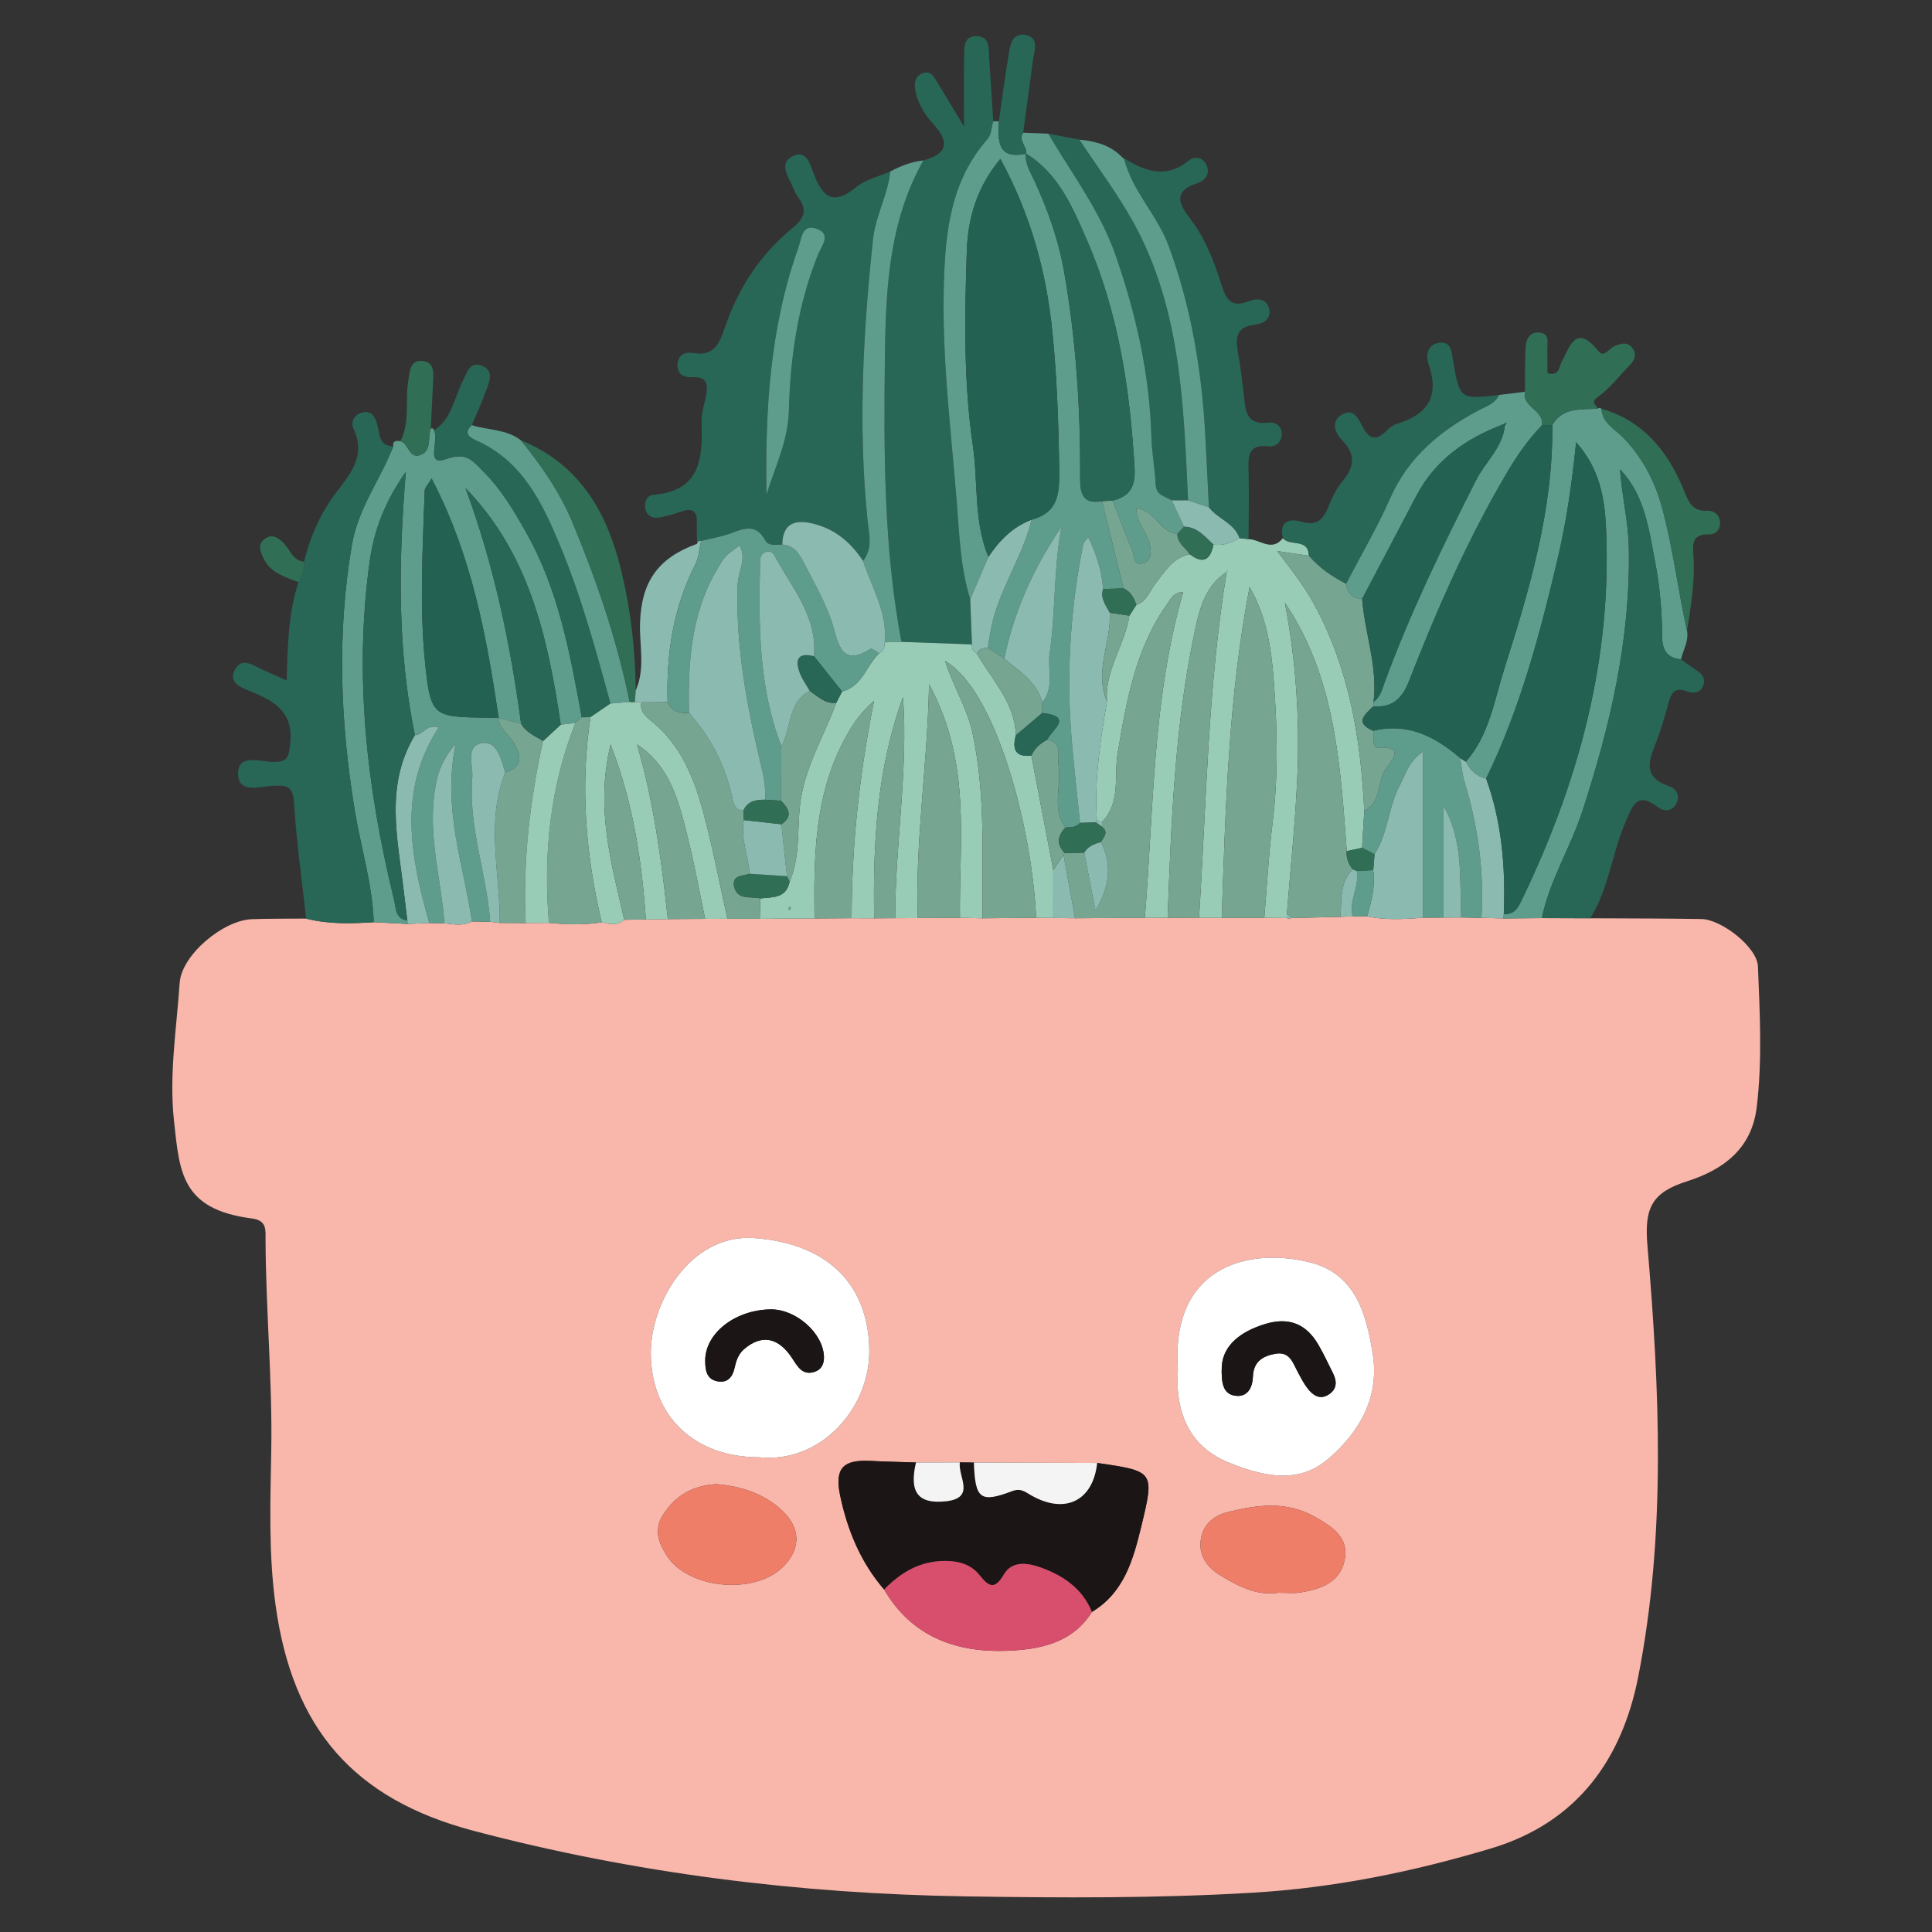<?xml version="1.0" encoding="utf-8"?>
<!-- Generator: Adobe Illustrator 16.0.0, SVG Export Plug-In . SVG Version: 6.00 Build 0)  -->
<!DOCTYPE svg PUBLIC "-//W3C//DTD SVG 1.1//EN" "http://www.w3.org/Graphics/SVG/1.1/DTD/svg11.dtd">
<svg version="1.1" id="Layer_1" xmlns="http://www.w3.org/2000/svg" xmlns:xlink="http://www.w3.org/1999/xlink" x="0px" y="0px"
	 width="928px" height="928px" viewBox="0 0 928 928" enable-background="new 0 0 928 928" xml:space="preserve">
<rect x="0" y="0" width="928" height="928" fill="#333333" stroke="none"/>
<path fill-rule="evenodd" clip-rule="evenodd" fill="#F9B6AA" d="M763.862,441.075c17.813,0.102,35.628,0.063,53.437,0.364
	c9.517,0.159,26.732,13.477,27.096,22.76c0.896,22.523,2.133,45.174-0.588,67.645c-2.387,19.729-15.688,29.907-33.532,35.592
	c-16.925,5.39-20.484,12.814-18.96,30.79c5.867,69.226,9.03,138.79-4.43,207.243c-7.633,38.812-28.686,69.831-70.722,82.396
	c-37.54,11.221-75.122,18.915-114.437,21.256c-46.044,2.742-92.019,2.485-137.977,1.766
	c-79.875-1.242-158.822-11.045-236.212-31.469c-57.927-15.29-86.984-49.415-95.149-108.266c-3.428-24.738-2.538-49.411-2.096-74.06
	c0.609-33.888-2.607-67.604-2.738-101.43c-0.016-4.69,0.776-9.451-6.473-10.379c-34.108-4.372-34.819-22.303-37.508-46.936
	c-2.407-22.065,1.23-44.173,2.729-66.206c0.911-13.449,20.865-30.117,34.676-30.624c8.679-0.319,17.375-0.204,26.058-0.284
	c10.71,2.763,21.583,2.405,32.478,1.735c5.447,0.276,10.894,0.547,16.345,0.823c3.437-0.147,6.873-0.296,10.31-0.441
	c2.432,0.039,4.863,0.08,7.298,0.121c4.45,0.519,8.924,1.432,13.199-0.852c2.934,0.053,5.864,0.102,8.785,0.141
	c1.524,0.176,3.057,0.364,4.593,0.556c4.152,0.015,8.299,0.033,12.447,0.051c3.727-0.029,7.449-0.06,11.172-0.088
	c8.458,0.848,16.917,1.081,25.355-0.26c3.739,0.769,7.522,1.9,10.824-1.22c3.474-0.045,6.943-0.092,10.416-0.137
	c3.506-0.061,7.012-0.123,10.519-0.184c5.974-0.041,11.948-0.08,17.922-0.12c3.572-0.011,7.143-0.017,10.714-0.027
	c5.186,0,10.367,0,15.548,0c8.757-0.065,17.51-0.128,26.267-0.192c5.945-0.035,11.891-0.072,17.837-0.106
	c3.608,0.015,7.22,0.033,10.828,0.049c3.367-0.02,6.734-0.039,10.102-0.059c3.621-0.018,7.245-0.033,10.865-0.051
	c6.747-0.051,13.493-0.102,20.235-0.153c3.612,0.088,7.221,0.173,10.833,0.259c8.581-0.086,17.166-0.171,25.752-0.259
	c2.741,0.035,5.483,0.069,8.226,0.108c3.485,0.047,6.975,0.088,10.465,0.129c11.18-0.073,22.359-0.147,33.544-0.223
	c3.641,0.004,7.286,0.006,10.931,0.008c5.026-0.017,10.057-0.035,15.087-0.053c3.633,0.033,7.27,0.069,10.902,0.104
	c6.819-0.025,13.644-0.053,20.464-0.078c3.559,0.053,7.122,0.106,10.686,0.162c0,0.006,1.234,0.241,1.234,0.241l1.238-0.255
	c7.796-0.196,15.593-0.391,23.394-0.581c1.978-0.071,3.947-0.151,5.921-0.233c2.313,0.01,4.626,0.019,6.942,0.029
	c8.896,1.87,17.845,1.363,26.802,0.609c3.245-0.021,6.481-0.039,9.726-0.06c2.877-0.014,5.749-0.028,8.626-0.042
	c3.236,0.053,6.477,0.11,9.718,0.166c3.506,0.102,7.012,0.206,10.522,0.311c6.166-0.056,12.34-0.11,18.506-0.166
	C748.367,441.024,756.115,441.049,763.862,441.075z M424.673,763.495c13.296,22.834,34.938,30.422,59.32,29.417
	c15.156-0.621,31.117-3.551,40.487-18.65c15.475-9.304,19.834-25.118,23.7-41.046c6.432-26.504,6.301-26.536-21.18-30.513
	c-19.732-0.062-39.469-0.123-59.202-0.188c-2.247-0.029-4.495-0.054-6.742-0.086c-7.024,0.016-14.048,0.032-21.073,0.049
	c-7.302-0.245-14.613-0.38-21.915-0.76c-13.162-0.679-17.273,3.588-14.511,16.696C407.053,735.01,413.403,750.451,424.673,763.495z
	 M364.625,699.974c29.871,3.093,53.841-24.109,52.917-52.66c-1.038-31.897-21.453-50.11-55.206-52.623
	c-30.484-2.268-50.265,30.934-49.726,56.317C313.231,680.352,333.43,699.916,364.625,699.974z M565.771,657.619
	c0,2.289-0.339,6.652,0.062,10.947c1.487,15.99,9.239,27.856,24.33,33.933c16.112,6.489,33.241,10.788,47.846-1.761
	c14.878-12.791,24.669-29.353,21.38-50.282c-3.045-19.356-8.401-38.774-30.3-44.128C598.25,598.785,562.335,609.336,565.771,657.619
	z M344.021,712.891c-11.359,0.642-19.92,5.573-25.796,15.16c-4.332,7.061-1.623,13.574,2.17,19.36
	c10.408,15.88,41.905,18.72,55.561,5.353c9.088-8.896,8.806-19.315-1.242-28.104C365.953,716.993,355.288,713.781,344.021,712.891z
	 M614.031,765.048c4.049,0,7.143,0.38,10.113-0.073c9.832-1.488,19.405-4.598,21.706-15.528
	c2.269-10.804-5.639-15.948-14.073-20.759c-13.652-7.792-27.484-5.925-41.59-2.509c-6.873,1.659-11.977,5.599-13.293,12.717
	c-1.434,7.747,2.6,13.615,8.807,17.489C594.588,761.926,603.938,766.674,614.031,765.048z"/>
<path fill-rule="evenodd" clip-rule="evenodd" fill="#286656" d="M334.86,261.181c-0.065-3.473-0.257-6.953-0.159-10.424
	c0.159-5.606-2.501-6.7-7.343-5.071c-3.286,1.105-6.632,2.104-10.028,2.799c-3.249,0.666-6.346-0.115-7.257-3.719
	c-0.822-3.269,0.437-6.832,3.906-7.123c22.854-1.914,23.529-17.894,23.001-35.066c-0.114-3.822,1.128-7.715,1.937-11.533
	c1.226-5.774,1.377-10.412-6.832-9.875c-3.837,0.249-6.881-1.702-6.665-6.162c0.221-4.538,3.784-6.124,7.323-5.474
	c10.718,1.961,12.999-5.181,15.679-12.933c6.375-18.429,16.807-34.38,31.905-46.759c5.786-4.74,7.801-8.757,3.057-15.05
	c-1.287-1.702-2.027-3.833-2.93-5.805c-2.133-4.656-6.146-10.483-0.033-13.781c6.926-3.739,8.753,3.764,10.399,8.148
	c4.18,11.111,9.272,15.689,20.292,6.604c4.507-3.718,10.931-5.12,16.48-7.572c-1.079,11.258-7.053,21.143-8.271,32.562
	c-4.773,44.798-7.18,89.551-2.668,134.537c0.65,6.491,2.812,13.767-2.117,19.933c-5.855-8.93-13.57-15.405-24.142-17.941
	c-8.536-2.051-14.498-0.135-14.621,10.102c-2.922-0.037-6.632,0.921-8.209-2.027c-4.192-7.833-9.762-5.986-16.149-3.535
	c-4.691,1.804-9.783,2.577-14.694,3.809C335.686,259.702,335.061,260.155,334.86,261.181z M368.18,237.562
	c4.127-13.423,10.363-25.558,10.755-40.44c0.658-25.296,4.287-50.741,13.951-74.718c1.765-4.382,6.95-10.242-1.214-12.72
	c-6.542-1.984-6.783,5.298-8.173,9.204C369.798,157.328,367.465,197.302,368.18,237.562z"/>
<path fill-rule="evenodd" clip-rule="evenodd" fill="#5E9C8C" d="M213.469,443.472c-2.436-0.041-4.867-0.082-7.298-0.116
	c-8.916-31.769-15.287-63.45,4.54-93.942c-5.778-1.894-7.498,3.719-11.434,3.705c-8.348-40.755-8.009-81.908-4.344-126.46
	c-10.604,15.066-15.405,28.896-17.395,43.354c-7.56,54.813-1.328,108.752,11.736,162.131c0.973,3.98,0.466,9.104,6.375,10.036
	c0.074,0.539,0.143,1.076,0.212,1.614c-5.451-0.276-10.898-0.547-16.349-0.823c-0.597-18.241-6.15-35.661-9.08-53.52
	c-6.983-42.544-8.675-84.938-1.426-127.674c2.983-17.598,13.681-31.44,19.888-47.399c-0.348-2.887,1.557-2.676,3.437-2.5
	c4.07,1.097,4.119,8.933,9.791,6.591c5.435-2.247,3.171-8.414,4.801-12.667c0.838-0.247,1.345,0.057,1.521,0.909
	c2.746,4.642-4.45,17.451,5.749,13.804c10.191-3.643,13.064,1.125,17.886,5.888c8.684,8.569,14.801,19.005,20.746,29.54
	c15.548,27.542,21.032,58.103,26.61,88.638c-1.034,0.895-2.06,1.79-3.093,2.687c-2.333,0.275-4.667,0.547-7,0.819
	c-6.154-41.606-15.083-82.075-45.766-113.668c13.615,36.724,21.563,74.634,26.728,113.227c-3.592-0.946-7.18-1.894-10.771-2.836
	c-5.823-39.126-12.863-77.907-32.236-114.998c-1.806,3.14-3.269,4.521-3.314,5.945c-0.903,27.697-2.603,55.522,0.245,83.062
	c2.656,25.69,3.947,25.558,30.128,25.928c1.733,0.024,3.465,0.026,5.198,0.041c0.033,5.255,4.63,7.743,6.979,11.597
	c3.735,6.117,5.173,11.795-3.849,14.633c-1.961-6.183-3.882-15.117-10.882-14.124c-8.532,1.209-4.45,10.68-4.944,16.601
	c-1.982,23.653,6.922,46.03,8.61,69.283c-2.934-0.051-5.864-0.1-8.798-0.159c-3.939-27.38-14.327-54.043-7.784-85.375
	c-8.254,9.549-9.689,18.01-10.58,27.135C206.343,404.462,212.035,423.757,213.469,443.472z"/>
<path fill-rule="evenodd" clip-rule="evenodd" fill="#99CCB7" d="M586.837,440.894c-3.633-0.035-7.27-0.072-10.902-0.103
	c3.571-55.467,4.249-111.175,13.309-166.211c0.213-0.327,0.425-0.652,0.634-0.977c-0.18,0.355-0.363,0.709-0.548,1.063
	c-10.547,6.695-13.207,17.933-15.503,28.804c-9.566,45.268-11.241,91.334-12.979,137.373c-3.645-0.002-7.29-0.004-10.931-0.002
	c4.282-52.3,3.601-105.159,18.429-156.48c-4.67,0.12-5.847,3.148-7.551,5.531c-15.381,21.52-19.667,46.565-23.954,71.898
	c-1.863,10.984,1.672,23.492-7.421,32.905c-0.842-0.067-1.684-0.169-2.521-0.304c-1.353-19.418,1.594-38.473,4.821-57.504
	c-1.197-14.974,8.635-27.065,10.76-41.171c1.115-1.718,2.23-3.433,3.351-5.148c4.915-1.612,6.276-6.508,9.026-10.04
	c4.617-5.929,8.389-12.678,16.647-14.302c6.428,4.949,9.901,2.64,11.355-4.624c4.573,0.603,8.626-0.856,12.464-3.157
	c1.467,0.174,2.93,0.347,4.396,0.519c5.513,0.108,11.217,6.323,16.509-0.521c3.228,4.178,12.304-0.214,12.446,8.493
	c-4.564-0.676-9.129-1.348-15.196-2.245c6.975,9.169,13.256,17.16,18.122,26.215c16.591,30.859,22.037,64.271,23.709,98.647
	c-0.359,5.895-0.719,11.789-1.074,17.686c-2.452,0.527-4.9,1.052-7.348,1.577c-3.073-41.508-5.39-83.209-29.752-119.409
	c5.442,28.15,7.27,56.456,5.957,84.882c-0.992,21.549-3.256,43.039-4.952,64.551c-0.094,0.711-0.147,1.422-0.155,2.137
	c-3.563-0.053-7.127-0.106-10.686-0.157c1.267-15.052,2.047-30.165,3.914-45.147c2.857-22.934,2.346-45.952,0.621-68.77
	c-1.152-15.168-3.371-30.747-11.608-44.945C590.081,334.493,588.663,387.712,586.837,440.894z"/>
<path fill-rule="evenodd" clip-rule="evenodd" fill="#286656" d="M443.522,77.059c11.466-3.148,12.852-8.612,4.752-17.489
	c-4.008-4.397-7.359-9.705-8.569-15.833c-0.707-3.587-0.396-7.224,3.657-8.628c3.776-1.306,5.324,1.9,6.894,4.468
	c3.784,6.183,7.494,12.41,12.794,21.212c0-13.006-0.131-22.885,0.062-32.757c0.09-4.575-0.728-10.917,6.13-10.674
	c6.55,0.233,5.618,6.455,5.925,11.092c0.657,9.932,1.287,19.864,1.929,29.795c-0.85,2.854-0.887,6.426-2.677,8.452
	c-17.902,20.297-20.374,44.82-21.077,70.403c-0.956,34.748,3.429,69.119,6.175,103.569c1.25,15.705,1.729,31.812,6.505,47.157
	c0.286,7.237,0.564,14.476,0.851,21.711c-11.295-0.411-22.585-0.824-33.876-1.236c-8.523-45.337-8.507-91.157-7.943-137.027
	C425.457,138.703,427.002,106.431,443.522,77.059z"/>
<path fill-rule="evenodd" clip-rule="evenodd" fill="#286656" d="M188.895,214.376c-6.207,15.959-16.905,29.801-19.888,47.399
	c-7.249,42.736-5.557,85.129,1.426,127.674c2.93,17.859,8.483,35.279,9.08,53.52c-10.89,0.67-21.764,1.028-32.474-1.735
	c-2.031-18.515-4.642-36.993-5.811-55.561c-0.495-7.803-3.02-8.532-9.86-8.25c-6.072,0.25-16.893,4.081-17.007-5.614
	c-0.122-10.148,10.78-5.807,16.823-5.839c7.017-0.037,7.495-2.06,8.214-8.708c1.622-15.042-7.188-20.309-18.523-24.979
	c-4.454-1.835-11.613-3.972-7.977-10.698c3.457-6.399,9.072-1.639,13.636,0.301c3.461,1.469,6.869,3.064,11.151,4.987
	c0.527-16.728,0.715-32.298,5.692-47.221c1.724-3.036,2.962-6.205,2.652-9.793c2.819-11.491,7.445-22.35,14.355-31.803
	c7.159-9.799,15.847-18.38,9.398-32.178c-1.5-3.202,0.4-7.112,4.708-7.835c4.564-0.764,5.835,2.756,6.804,6.24
	C182.507,208.651,182.033,214.264,188.895,214.376z"/>
<path fill-rule="evenodd" clip-rule="evenodd" fill="#5E9C8C" d="M466.021,287.827c-4.776-15.346-5.255-31.452-6.505-47.157
	c-2.746-34.45-7.131-68.821-6.175-103.569c0.703-25.583,3.175-50.106,21.077-70.403c1.79-2.026,1.827-5.598,2.677-8.452
	c0.898,0,1.794,0.002,2.688,0.002c-0.404,9.186-0.936,18.476,13.063,15.595l-0.122-0.125c-0.404,5.061,2.325,9.114,4.295,13.419
	c6.309,13.798,11.404,28.051,14.036,42.992c5.782,32.807,7.96,65.948,7.776,99.227c-0.041,7.719,1.173,12.943,10.51,11.372
	c3.444,13.967,6.89,27.936,10.334,41.905c-3.265,0.1-6.53,0.204-9.795,0.307c-0.633-8.673-3.212-16.762-7.188-24.931
	c-1.021,1.467-2.178,2.421-2.407,3.559c-5.676,28.469-7.861,57.232-6.063,86.192c0.984,15.869,3.003,31.673,4.56,47.503
	c-1.851,2.292-4.515,2.039-7.036,2.227c-6.701-9.304-1.818-19.896-3.302-29.781c-0.694-4.636,2.346-10.922-5.483-12.402
	c2.395-4.858,12.876-11.176-2.325-12.847c-0.004-1.691-0.013-3.383-0.017-5.071c5.975-7.089,2.436-15.813,3.567-23.655
	c2.894-20.015,1.843-40.468,5.676-60.673c-13.325,19.534-22.731,40.415-27.48,63.296c-2.635-1.747-5.275-3.498-7.915-5.247
	c0.409-2.519,0.797-5.041,1.23-7.555c3.298-19.188,15.233-35.201,19.814-53.917c12.381-3.304,13.423-11.962,13.272-23.335
	c-0.307-22.564-1.071-45.1-3.359-67.491c-2.905-28.449-10.388-55.747-24.918-82.506c-11.377,13.732-15.581,28.543-16.112,44.238
	c-1.063,31.213-1.602,62.555,2.901,93.508c2.586,17.798,0.367,36.3,7.457,53.448C471.841,274.277,468.932,281.052,466.021,287.827z"
	/>
<path fill-rule="evenodd" clip-rule="evenodd" fill="#5E9C8C" d="M740.615,440.996c-6.166,0.055-12.34,0.11-18.506,0.167
	c0.004-0.719,0.073-1.438,0.208-2.149c5.606,0.431,7.253-3.868,9.124-7.76c26.986-56.192,42.895-114.978,39.977-177.784
	c-0.654-14.036-2.995-28.422-14.367-41.03c-2.031,20.164-4.662,38.076-8.811,55.737c-8.508,36.227-17.996,72.137-34.402,105.798
	c-4.715-0.94-7.621-4.058-9.758-8.102c11.319-12.841,13.681-29.542,18.58-44.94c12.075-37.97,23.386-76.22,22.957-116.704
	c5.021-8.841,13.824-7.325,21.837-7.973c0.609-0.462,1.201-0.433,1.77,0.082c0.425,7.034,6.656,9.801,10.673,14.05
	c9.129,9.652,14.984,20.625,18.491,33.606c5.251,19.44,7.584,39.379,11.944,58.942c0.898,4.987-1.814,9.212-2.91,13.781
	c-10.306-0.944-8.944-9.558-9.112-15.711c-0.282-10.424-1.3-20.726-3.257-30.868c-3.061-15.822-4.944-32.269-16.904-44.702
	c0.857,12.664,3.951,24.781,4.225,37.34c0.948,43.805-8.867,85.689-22.319,126.928C754.383,407.096,744.322,422.844,740.615,440.996
	z"/>
<path fill-rule="evenodd" clip-rule="evenodd" fill="#286656" d="M740.615,440.996c3.707-18.151,13.768-33.9,19.438-51.291
	c13.452-41.239,23.268-83.123,22.319-126.928c-0.273-12.559-3.367-24.677-4.225-37.34c11.96,12.433,13.844,28.88,16.904,44.702
	c1.957,10.143,2.975,20.444,3.257,30.868c0.168,6.154-1.193,14.768,9.112,15.711c2.093,1.479,4.132,3.038,6.285,4.421
	c3.048,1.953,5.953,4.123,4.404,8.238c-1.336,3.539-4.846,3.867-7.67,2.782c-6.901-2.654-7.972,1.798-9.324,6.659
	c-1.614,5.807-3.236,11.652-5.443,17.25c-3.477,8.814-7.085,17.146,5.95,21.51c3.362,1.127,5.631,4.47,3.571,8.401
	c-2.076,3.956-5.949,3.927-8.888,1.704c-10.081-7.625-12.03-0.827-15.491,7.133c-6.579,15.121-8.025,32.067-16.958,46.261
	C756.115,441.049,748.367,441.024,740.615,440.996z"/>
<path fill-rule="evenodd" clip-rule="evenodd" fill="#286656" d="M599.721,258.962c-1.467-0.172-2.93-0.345-4.4-0.515
	c-2.489-7.288-10.445-9.149-14.638-14.746c-0.58-11.57-1.124-23.139-1.753-34.705c-1.684-31.05-6.714-61.346-17.526-90.752
	c-5.549-15.081-17.656-26.514-21.538-42.246c10.179,6.297,20.247,10.058,31.202,1.084c2.669-2.184,6.976-1.704,8.614,2.568
	c1.553,4.054-0.817,7.069-4.303,8.217c-12.247,4.031-9.231,9.967-3.326,17.71c6.869,9.008,11,19.667,14.408,30.41
	c2.211,6.963,4.282,12.294,13.288,8.712c3.694-1.467,8.386-1.532,9.787,3.339c1.405,4.887-2.57,7.468-6.542,7.891
	c-10.429,1.105-9.411,7.615-8.1,14.911c1.152,6.381,1.859,12.847,2.583,19.295c0.801,7.061,1.07,14.122,11.515,12.88
	c3.519-0.419,7.008,1.416,6.62,6.089c-0.311,3.682-3.195,5.663-6.28,5.3c-10.135-1.195-9.791,5.014-9.604,12.03
	C600.02,237.27,599.749,248.117,599.721,258.962z"/>
<path fill-rule="evenodd" clip-rule="evenodd" fill="#286656" d="M628.676,266.934c-0.143-8.708-9.219-4.315-12.446-8.493
	c-2.129-8.31,3.559-9.468,8.839-7.864c8.09,2.452,10.742-1.645,13.26-7.793c1.622-3.974,3.551-8.044,6.264-11.305
	c5.647-6.783,7.103-12.71,0.205-19.834c-3.073-3.175-6.053-8.906-0.445-12.375c5.925-3.667,8.201,2.027,10.424,6.19
	c2.995,5.606,6.473,6.183,11,1.594c1.483-1.506,3.404-2.921,5.386-3.534c14.604-4.499,20.419-13.193,15.046-28.483
	c-1.349-3.835-0.993-9.409,4.797-10.333c6.326-1.007,6.183,4.373,6.935,8.596c3.313,18.58,3.335,18.576,22.091,16.404
	c-1.994,4.37-6.403,5.562-10.135,7.558c-18.257,9.772-33.396,22.323-42.104,41.98c-6.248,14.1-14.098,27.49-21.232,41.191
	C639.823,276.952,633.629,272.771,628.676,266.934z"/>
<path fill-rule="evenodd" clip-rule="evenodd" fill="#5E9C8C" d="M646.558,280.438c7.135-13.706,14.984-27.096,21.232-41.196
	c8.708-19.657,23.848-32.208,42.104-41.98c3.731-1.996,8.141-3.188,10.135-7.558c4.147-0.509,8.291-1.016,12.438-1.524
	c-1.401,7.476,9.271,8.759,8.229,16.051c-6.976,7.188-12.524,15.391-17.571,24.015c-18.457,31.53-33.065,64.886-46.302,98.833
	c-3.338,8.567-8.082,12.906-17.215,12.212c0-0.723,0.049-1.442,0.146-2.158c3.069-2.115,3.932-5.522,5.104-8.743
	c12.312-33.693,27.966-65.853,44.164-97.803c4.434-8.751,12.631-15.503,13.763-25.964c0.311-0.564,0.625-1.128,0.944-1.688
	c-0.576,0.3-1.157,0.599-1.737,0.899c-17.901,6.806-32.788,17.203-41.876,34.694c-8.532,16.421-17.224,32.76-25.842,49.136
	C649.667,287.427,647.138,284.975,646.558,280.438z"/>
<path fill-rule="evenodd" clip-rule="evenodd" fill="#286656" d="M503.518,64.202c4.977,0.952,9.954,1.906,14.931,2.86
	c8.749,13.295,18.426,26.081,26.063,39.986c22.81,41.525,23.991,87.553,26.161,133.272c-2.628,0.006-5.256,0.014-7.879,0.021
	c-3.04-2.019-7.445-2.272-7.69-7.588c-0.355-7.717-1.851-15.391-2.067-23.106c-0.826-29.993-7.355-58.74-17.175-87.003
	C528.407,101.197,514.787,83.403,503.518,64.202z"/>
<path fill-rule="evenodd" clip-rule="evenodd" fill="#286656" d="M279.438,344.571c-5.582-30.528-11.065-61.09-26.614-88.631
	c-5.945-10.534-12.063-20.971-20.746-29.54c-4.822-4.763-7.694-9.531-17.886-5.888c-10.199,3.647-3.003-9.162-5.749-13.804
	c8.704-5.598,9.713-15.711,13.938-23.921c1.965-3.817,3.171-9.135,8.753-7.223c6.473,2.219,3.906,7.695,2.378,12.008
	c-2.002,5.653-4.561,11.104-6.882,16.645c-4.393,4.103-0.613,6.091,2.362,7.438c21.906,9.919,31.358,29.562,39.915,50.12
	c10.285,24.712,17.326,50.425,24.313,76.166c-3.196,2.174-6.391,4.352-9.583,6.528C282.237,344.504,280.84,344.539,279.438,344.571z
	"/>
<path fill-rule="evenodd" clip-rule="evenodd" fill="#5E9C8C" d="M503.518,64.202c11.27,19.202,24.89,36.995,32.343,58.442
	c9.819,28.263,16.349,57.01,17.175,87.003c0.217,7.715,1.712,15.389,2.067,23.106c0.245,5.316,4.65,5.57,7.69,7.592
	c1.978,4.226,3.951,8.451,5.925,12.676c-1.058,1.146-2.112,2.29-3.171,3.437c-8.463-0.519-10.387-11.311-19.671-12.367
	c-0.065,6.779,4.769,11.251,6.235,16.807c1.051,3.968,1.197,8.551-3.457,9.756c-4.196,1.085-3.751-3.852-4.785-6.295
	c-3.334-7.891-6.297-15.937-9.402-23.923c8.324-1.99,11-6.832,10.494-15.648c-2.154-37.8-7.776-74.916-23.011-109.755
	c-6.763-15.468-13.578-31.742-29.225-41.312c0,0,0.122,0.125,0.122,0.123c0.683-3.521-4.09-6.303-1.368-10.102
	C495.492,63.895,499.505,64.048,503.518,64.202z"/>
<path fill-rule="evenodd" clip-rule="evenodd" fill="#5E9C8C" d="M443.522,77.059c-16.521,29.372-18.065,61.644-18.47,94.215
	c-0.564,45.871-0.58,91.69,7.939,137.029c-2.672,0.078-5.345,0.159-8.021,0.239c1.418-14.347-6.239-26.277-10.432-39.126
	c4.928-6.166,2.767-13.442,2.117-19.933c-4.511-44.986-2.104-89.739,2.668-134.537c1.218-11.419,7.192-21.304,8.271-32.562
	C432.608,79.713,437.822,77.654,443.522,77.059z"/>
<path fill-rule="evenodd" clip-rule="evenodd" fill="#5E9C8C" d="M570.672,240.32c-2.17-45.719-3.352-91.747-26.161-133.272
	c-7.637-13.906-17.313-26.691-26.063-39.986c6.788,0.668,13.281,2.16,18.679,6.698c0.944,0.882,1.888,1.765,2.832,2.647l-0.09-0.406
	c3.878,15.73,15.985,27.163,21.534,42.244c10.813,29.407,15.843,59.703,17.526,90.752c0.629,11.566,1.173,23.134,1.757,34.705
	C577.353,242.572,574.014,241.446,570.672,240.32z"/>
<path fill-rule="evenodd" clip-rule="evenodd" fill="#5E9C8C" d="M293.229,337.943c-6.996-25.743-14.037-51.456-24.322-76.168
	c-8.557-20.558-18.008-40.201-39.915-50.12c-2.975-1.347-6.755-3.334-2.362-7.438c7.854,2.52,16.701,1.831,23.631,7.321
	c9.819,12.112,18.666,24.831,24.709,39.32c11.654,27.966,21.42,56.538,27.484,86.286
	C299.379,337.412,296.306,337.676,293.229,337.943z"/>
<path fill-rule="evenodd" clip-rule="evenodd" fill="#306F56" d="M302.456,337.145c-6.064-29.748-15.83-58.319-27.484-86.286
	c-6.043-14.49-14.89-27.208-24.709-39.32c26.029,10.481,39.682,31.524,46.698,57.122c5.61,20.479,8.144,41.647,8.401,62.98
	c-0.131,1.855-0.261,3.708-0.392,5.565C304.123,337.427,303.286,337.41,302.456,337.145z"/>
<path fill-rule="evenodd" clip-rule="evenodd" fill="#306F56" d="M740.697,204.23c1.042-7.292-9.631-8.575-8.229-16.051
	c0.069-6.937-0.033-13.879,0.273-20.806c0.18-4.172,1.749-8.179,6.808-7.629c5.01,0.545,3.604,5.018,3.69,8.281
	c0.102,3.811,0.024,7.625,0.024,11.174c5.794,1.667,5.41-2.707,6.652-4.991c4.229-7.783,6.942-19.167,17.979-5.422
	c2.534,3.158,5.051-1.453,7.552-2.497c2.946-1.23,5.938-2.26,8.328,0.552c2.852,3.353,1.315,6.328-1.423,9.074
	c-4.883,4.903-9.124,10.679-14.678,14.615c-3.964,2.807-0.968,3.839-0.221,5.727c-8.013,0.647-16.815-0.868-21.833,7.973
	C743.979,204.229,742.34,204.23,740.697,204.23z"/>
<path fill-rule="evenodd" clip-rule="evenodd" fill="#306F56" d="M810.332,302.937c-4.36-19.563-6.693-39.502-11.944-58.942
	c-3.507-12.98-9.362-23.954-18.491-33.606c-4.017-4.25-10.248-7.016-10.673-14.05c19.859,5.712,31.55,20.037,39.171,38.125
	c2.432,5.77,3.698,11.266,11.671,10.871c3.158-0.155,5.88,1.917,6.121,5.484c0.241,3.626-2.149,5.995-5.464,5.88
	c-8.029-0.278-7.698,4.828-7.326,10.25C814.238,279.101,812.203,291.011,810.332,302.937z"/>
<path fill-rule="evenodd" clip-rule="evenodd" fill="#8BBAB1" d="M304.969,337.206c0.131-1.857,0.261-3.71,0.392-5.565
	c4.761-10.694,1.639-21.936,2.084-32.901c0.785-19.449,8.622-30.751,27.415-37.555c0.2-1.029,0.825-1.483,1.859-1.353
	c-0.862,3.748-0.993,7.854-2.685,11.166c-10.678,20.887-14.057,43.149-13.366,66.277c-4.197,0.029-8.39,0.062-12.582,0.09
	C307.045,337.313,306.007,337.259,304.969,337.206z"/>
<path fill-rule="evenodd" clip-rule="evenodd" fill="#286656" d="M491.479,63.74c-2.722,3.798,2.051,6.581,1.368,10.102
	c-13.999,2.883-13.468-6.407-13.063-15.593c1.483-10.322,2.815-20.668,4.527-30.947c0.83-4.987,1.382-11.894,8.512-10.469
	c6.437,1.287,3.973,7.447,3.343,12.046C494.585,40.495,493.04,52.119,491.479,63.74z"/>
<path fill-rule="evenodd" clip-rule="evenodd" fill="#306F56" d="M206.923,205.799c-1.63,4.254,0.634,10.42-4.801,12.667
	c-5.672,2.342-5.721-5.494-9.791-6.591c4.858-9.331,2.1-19.651,3.837-29.385c0.748-4.185,0.789-9.748,6.828-9.098
	c5.835,0.629,5.227,5.886,5.006,10.285C207.63,191.052,207.283,198.426,206.923,205.799z"/>
<path fill-rule="evenodd" clip-rule="evenodd" fill="#306F56" d="M146.029,269.858c0.311,3.588-0.928,6.757-2.652,9.793
	c-6.555-2.575-13.538-4.43-16.925-11.708c-1.553-3.336-2.795-6.589,0.743-9.141c3.457-2.489,6.281-0.681,8.958,1.998
	C139.308,263.955,140.59,269.202,146.029,269.858z"/>
<path fill-rule="evenodd" clip-rule="evenodd" fill="#286656" d="M539.959,76.407c-0.944-0.882-1.888-1.765-2.832-2.647
	C538.071,74.642,539.015,75.525,539.959,76.407z"/>
<path fill-rule="evenodd" clip-rule="evenodd" fill="#FFFFFF" d="M364.625,699.974c-31.195-0.058-51.394-19.622-52.015-48.966
	c-0.539-25.384,19.242-58.585,49.726-56.317c33.752,2.513,54.167,20.726,55.206,52.623
	C418.466,675.864,394.496,703.066,364.625,699.974z M338.718,653.651c0.041,4.548,0.67,8.994,6.146,9.885
	c4.744,0.78,7.041-2.223,7.997-6.55c0.744-3.388,1.753-6.559,4.618-9.002c8.344-7.123,16.39-5.729,23.014,4.417
	c2.668,4.09,5.039,8.528,11,6.456c3.167-1.1,4.401-3.878,4.278-7.253c-0.405-11.303-13.493-22.875-25.694-22.671
	C352.946,629.22,338.661,640.481,338.718,653.651z"/>
<path fill-rule="evenodd" clip-rule="evenodd" fill="#99CCB7" d="M424.971,308.543c2.677-0.08,5.349-0.162,8.021-0.239
	c11.294,0.411,22.585,0.823,33.875,1.228c-0.232,1.945,0.581,3.345,2.276,4.274c7.196,12.686,18.339,23.496,18.784,39.402
	c-1.748,6.489-0.396,10.608,7.462,9.744c3.511,18.325,7.017,36.646,10.526,54.971c-0.004,7.666-0.004,15.332-0.008,23.001
	c-2.742-0.035-5.484-0.069-8.226-0.098c-1.9-43.431-19.419-109.44-43.72-123.33c3.907,12.308,10.522,22.45,13.117,34.374
	c6.448,29.577,4.531,59.413,4.851,89.209c-3.612-0.086-7.221-0.171-10.829-0.257c-0.519-36.715,5.778-74.37-14.841-112.187
	c-0.834,40.056-6.763,76.013-5.398,112.338c-3.62,0.018-7.245,0.033-10.865,0.053c-0.049-35.433,6.297-70.627,3.755-106.239
	c-12.565,34.412-14.486,70.186-13.857,106.296c-3.608-0.016-7.22-0.034-10.828-0.047c0.012-34.184,3.53-68.069,10.767-104.421
	c-7.948,7.051-11.536,13.383-14.87,19.811c-13.844,26.714-14.069,55.678-13.734,84.715c-8.757,0.063-17.51,0.126-26.267,0.192
	c0.082-3.261,0.155-6.524,0.237-9.789c5.843-0.666,12.5,0.082,14.069-8.056c5.096-11.754,3.621-24.473,4.994-36.719
	c2.006-17.92,11.421-32.874,17.424-49.181c0.927-1.804,1.855-3.604,2.783-5.404c9.729-2.495,11.662-12.543,17.874-18.448
	C424.489,312.649,424.975,310.721,424.971,308.543z M379.907,436.402c-0.167-0.335-0.339-0.672-0.511-1.007
	c-0.233,0.291-0.621,0.568-0.649,0.875c-0.029,0.317,0.298,0.666,0.474,0.999C379.45,436.979,379.679,436.69,379.907,436.402z"/>
<path fill-rule="evenodd" clip-rule="evenodd" fill="#FFFFFF" d="M565.771,657.619c-3.437-48.283,32.479-58.834,63.317-51.291
	c21.898,5.354,27.255,24.771,30.3,44.128c3.289,20.93-6.502,37.491-21.38,50.282c-14.604,12.549-31.733,8.25-47.846,1.761
	c-15.091-6.076-22.843-17.942-24.33-33.933C565.433,664.271,565.771,659.908,565.771,657.619z M586.873,655.993
	c-0.384,8.454,0.65,13.603,6.412,14.416c6.031,0.846,8.348-3.979,8.54-9.174c0.262-7.122,4.511-9.799,10.632-10.951
	c7.119-1.34,8.512,4.349,10.952,8.835c1.446,2.664,2.827,5.422,4.675,7.801c2.537,3.269,5.843,5.606,10.068,2.954
	c4.045-2.533,4.135-6.284,2.137-10.253c-2.342-4.649-4.507-9.414-7.146-13.893c-5.836-9.918-14.159-13.215-25.453-9.767
	C595.818,639.582,587.687,646.092,586.873,655.993z"/>
<path fill-rule="evenodd" clip-rule="evenodd" fill="#1B1515" d="M527.001,702.703c27.48,3.977,27.611,4.009,21.18,30.513
	c-3.866,15.928-8.226,31.742-23.7,41.042c-4.569-11.286-13.816-17.48-24.579-21.351c-6.081-2.187-13.702-3.433-17.645,3.24
	c-4.553,7.711-7.229,6.031-11.802,0.355c-4.666-5.79-11.568-7.081-18.772-6.673c-10.997,0.621-19.557,6.048-27.01,13.665
	c-11.27-13.044-17.62-28.485-21.114-45.08c-2.762-13.108,1.349-17.375,14.511-16.696c7.302,0.38,14.612,0.515,21.915,0.76
	c-3.347,14.281,0.956,20.006,14.155,18.658c14.891-1.521,5.844-12.006,6.918-18.707c2.248,0.032,4.495,0.057,6.742,0.09
	c0.589,17.497,3.028,19.5,18.396,13.705c4.099-1.545,6.031,0.262,9.101,2.019C511.633,727.601,525.04,720.883,527.001,702.703z"/>
<path fill-rule="evenodd" clip-rule="evenodd" fill="#99CCB7" d="M304.969,337.206c1.038,0.053,2.076,0.106,3.11,0.157
	c-0.96,4.746,2.627,7.161,5.451,9.507c14.004,11.629,20.137,27.685,24.575,44.385c4.389,16.529,7.592,33.373,11.311,50.077
	c-3.571,0.01-7.143,0.016-10.714,0.031c-2.664-12.666-4.973-25.417-8.083-37.974c-4.27-17.267-8.124-34.94-24.661-45.842
	c8.054,27.583,11.772,55.698,14.821,83.932c-3.506,0.062-7.012,0.123-10.519,0.184c-2.031-27.817-5.79-55.263-16.986-84.061
	c-7.454,30.876,0.515,57.455,6.57,84.198c-3.302,3.12-7.085,1.988-10.824,1.228c-7.699-32.527-10.424-65.332-5.382-98.559
	c3.191-2.176,6.387-4.354,9.583-6.528c3.085-0.266,6.158-0.529,9.235-0.797C303.286,337.41,304.123,337.427,304.969,337.206z"/>
<path fill-rule="evenodd" clip-rule="evenodd" fill="#76A592" d="M586.837,440.894c1.826-53.181,3.244-106.401,13.391-158.938
	c8.237,14.198,10.456,29.777,11.608,44.945c1.725,22.818,2.236,45.836-0.621,68.77c-1.867,14.982-2.647,30.095-3.914,45.147
	C600.48,440.84,593.656,440.869,586.837,440.894z"/>
<path fill-rule="evenodd" clip-rule="evenodd" fill="#D84F6D" d="M424.673,763.495c7.453-7.617,16.014-13.044,27.01-13.665
	c7.204-0.408,14.106,0.883,18.772,6.673c4.572,5.676,7.249,7.355,11.802-0.355c3.942-6.673,11.563-5.427,17.645-3.24
	c10.763,3.87,20.01,10.064,24.579,21.351c-9.37,15.104-25.331,18.033-40.487,18.654C459.61,793.917,437.969,786.329,424.673,763.495
	z"/>
<path fill-rule="evenodd" clip-rule="evenodd" fill="#76A592" d="M529.42,394.694c9.093-9.413,5.558-21.921,7.421-32.905
	c4.287-25.333,8.573-50.378,23.954-71.898c1.704-2.382,2.881-5.411,7.551-5.531c-14.828,51.321-14.146,104.18-18.429,156.48
	c-11.185,0.069-22.364,0.143-33.544,0.218c-1.848-10.16-3.694-20.325-5.541-30.487l0.617-0.846c3.121-0.053,6.243-0.11,9.365-0.164
	c1.79,9.291,3.576,18.576,5.369,27.862c6.559-11.131,8.267-21.935,2.652-32.949c1.222-2.397,3.939-4.702,0.438-7.376
	C529.322,396.296,529.371,395.497,529.42,394.694z"/>
<path fill-rule="evenodd" clip-rule="evenodd" fill="#76A592" d="M618.142,438.838c1.696-21.512,3.96-43.002,4.952-64.551
	c1.313-28.426-0.515-56.732-5.957-84.882c24.362,36.2,26.679,77.901,29.752,119.401c-0.376,3.369,0.846,6.215,2.905,8.781
	c-6.481,6.422-5.32,14.837-5.941,22.79c-7.801,0.196-15.598,0.39-23.394,0.59C619.687,440.26,618.914,439.549,618.142,438.838z"/>
<path fill-rule="evenodd" clip-rule="evenodd" fill="#EF7E69" d="M344.021,712.891c11.266,0.891,21.931,4.103,30.692,11.769
	c10.048,8.789,10.33,19.209,1.242,28.104c-13.656,13.367-45.153,10.527-55.561-5.353c-3.792-5.786-6.501-12.3-2.17-19.36
	C324.101,718.464,332.662,713.532,344.021,712.891z"/>
<path fill-rule="evenodd" clip-rule="evenodd" fill="#5E9C8C" d="M654.236,407.232c0.355-5.893,0.715-11.787,1.062-17.681
	c8.038-4.078,6.175-13.285,9.926-19.663c2.015-3.426,11.185-11.76-3.809-10.778c-2.288,0.151-1.435-5.226-1.826-8.093
	c16.554-4.023,29.735,2.722,41.774,13.097c0.682,3.802,0.984,7.719,2.1,11.391c6.473,21.328,9.484,43.055,8.124,65.346
	c-3.241-0.056-6.481-0.112-9.722-0.164c-0.883-18.123,1.291-36.668-8.622-53.73c0,17.924,0,35.847,0,53.771
	c-3.244,0.021-6.48,0.039-9.726,0.062c-0.004-25.964-0.004-51.933-0.004-79.78c-7.253,5.15-8.271,10.945-10.882,15.683
	c-5.814,10.559-5.696,23.349-12.397,33.616C658.232,409.282,656.234,408.258,654.236,407.232z"/>
<path fill-rule="evenodd" clip-rule="evenodd" fill="#EF7E69" d="M614.031,765.048c-10.094,1.626-19.443-3.122-28.33-8.663
	c-6.207-3.874-10.24-9.742-8.807-17.489c1.316-7.118,6.42-11.058,13.293-12.717c14.105-3.416,27.938-5.283,41.59,2.509
	c8.435,4.811,16.342,9.955,14.073,20.759c-2.301,10.931-11.874,14.04-21.706,15.528C621.174,765.428,618.08,765.048,614.031,765.048
	z"/>
<path fill-rule="evenodd" clip-rule="evenodd" fill="#76A592" d="M560.848,440.842c1.737-46.038,3.412-92.105,12.979-137.373
	c2.296-10.872,4.956-22.109,15.503-28.804l-0.086-0.086c-9.06,55.036-9.737,110.745-13.309,166.211
	C570.904,440.808,565.874,440.826,560.848,440.842z"/>
<path fill-rule="evenodd" clip-rule="evenodd" fill="#76A592" d="M471.931,441.079c-0.319-29.797,1.598-59.633-4.851-89.209
	c-2.595-11.924-9.21-22.066-13.117-34.374c24.301,13.889,41.819,79.899,43.72,123.33
	C489.097,440.908,480.512,440.993,471.931,441.079z"/>
<path fill-rule="evenodd" clip-rule="evenodd" fill="#76A592" d="M440.862,440.973c-1.365-36.325,4.564-72.282,5.398-112.338
	c20.619,37.817,14.322,75.472,14.841,112.187C454.355,440.871,447.609,440.922,440.862,440.973z"/>
<path fill-rule="evenodd" clip-rule="evenodd" fill="#76A592" d="M349.416,441.333c-3.718-16.705-6.922-33.548-11.311-50.077
	c-4.438-16.701-10.571-32.756-24.575-44.385c-2.824-2.346-6.411-4.761-5.451-9.507c4.2-0.026,8.393-0.059,12.585-0.088
	c1.982,4.605,5.856,5.404,10.273,5.122c10.526,11.808,17.522,25.456,20.824,40.902c0.703,3.29,1.475,5.827,5.304,6.056
	c0.082,1.516,0.163,3.032,0.245,4.548c-1.68,8.871,2.157,17.156,2.746,25.786c-3.265,1.179-8.695,0.572-7.404,6.211
	c1.528,6.697,7.997,4.497,12.549,5.645c-0.082,3.263-0.155,6.526-0.237,9.787C359.782,441.333,354.601,441.333,349.416,441.333z"/>
<path fill-rule="evenodd" clip-rule="evenodd" fill="#76A592" d="M283.639,344.469c-5.042,33.228-2.317,66.032,5.382,98.559
	c-8.438,1.332-16.897,1.099-25.355,0.257c-2.726-32.921,0.482-65.066,12.676-96.027c1.034-0.891,2.06-1.786,3.093-2.681
	C280.84,344.539,282.237,344.504,283.639,344.469z"/>
<path fill-rule="evenodd" clip-rule="evenodd" fill="#76A592" d="M391.23,441.141c-0.335-29.037-0.11-58.001,13.734-84.715
	c3.334-6.428,6.922-12.759,14.87-19.811c-7.237,36.352-10.755,70.237-10.767,104.421
	C403.122,441.069,397.176,441.105,391.23,441.141z"/>
<path fill-rule="evenodd" clip-rule="evenodd" fill="#8BBAB1" d="M660.238,410.308c6.697-10.267,6.579-23.057,12.394-33.616
	c2.611-4.738,3.629-10.532,10.882-15.683c0,27.848,0,53.816,0.004,79.78c-8.957,0.752-17.906,1.259-26.802-0.604
	c2.022-7.274,3.947-14.566,2.894-22.246C659.817,415.397,660.03,412.854,660.238,410.308z"/>
<path fill-rule="evenodd" clip-rule="evenodd" fill="#76A592" d="M242.682,371.014c9.022-2.838,7.584-8.516,3.849-14.633
	c-2.35-3.854-6.947-6.342-6.979-11.597l-0.021,0.021c3.592,0.944,7.18,1.892,10.771,2.838c2.358,4.229,6.771,5.847,10.535,8.297
	c-6.35,28.802-9.721,57.888-8.344,87.428c-4.147-0.019-8.295-0.037-12.447-0.047C240.251,419.197,233.218,394.804,242.682,371.014z"
	/>
<path fill-rule="evenodd" clip-rule="evenodd" fill="#76A592" d="M320.779,441.479c-3.049-28.234-6.767-56.35-14.821-83.932
	c16.537,10.902,20.391,28.576,24.661,45.842c3.11,12.557,5.418,25.308,8.083,37.974C332.728,441.4,326.753,441.439,320.779,441.479z
	"/>
<path fill-rule="evenodd" clip-rule="evenodd" fill="#76A592" d="M419.896,441.083c-0.629-36.11,1.292-71.884,13.857-106.296
	c2.542,35.612-3.804,70.807-3.755,106.239C426.63,441.044,423.263,441.063,419.896,441.083z"/>
<path fill-rule="evenodd" clip-rule="evenodd" fill="#F5F4F4" d="M527.001,702.703c-1.961,18.18-15.368,24.897-31.705,15.54
	c-3.069-1.757-5.002-3.563-9.101-2.019c-15.368,5.795-17.808,3.792-18.396-13.705C487.532,702.58,507.269,702.642,527.001,702.703z"
	/>
<path fill-rule="evenodd" clip-rule="evenodd" fill="#99CCB7" d="M252.493,443.368c-1.377-29.54,1.994-58.626,8.344-87.43
	c2.836-2.619,5.667-5.234,8.503-7.854c2.333-0.271,4.667-0.543,7-0.819c-12.193,30.955-15.401,63.1-12.676,96.021
	C259.942,443.308,256.22,443.339,252.493,443.368z"/>
<path fill-rule="evenodd" clip-rule="evenodd" fill="#76A592" d="M299.845,441.8c-6.056-26.743-14.024-53.322-6.57-84.198
	c11.196,28.798,14.956,56.244,16.986,84.061C306.788,441.708,303.318,441.755,299.845,441.8z"/>
<path fill-rule="evenodd" clip-rule="evenodd" fill="#8BBAB1" d="M242.682,371.014c-9.464,23.791-2.431,48.184-2.636,72.307
	c-1.537-0.196-3.069-0.384-4.593-0.56c-1.675-23.241-10.579-45.617-8.597-69.271c0.495-5.921-3.588-15.391,4.944-16.601
	C238.8,355.896,240.721,364.831,242.682,371.014z"/>
<path fill-rule="evenodd" clip-rule="evenodd" fill="#8BBAB1" d="M213.469,443.472c-1.434-19.714-7.126-39.01-5.165-59.098
	c0.891-9.125,2.325-17.585,10.58-27.135c-6.542,31.331,3.845,57.994,7.784,85.375C222.394,444.904,217.919,443.991,213.469,443.472z
	"/>
<path fill-rule="evenodd" clip-rule="evenodd" fill="#8BBAB1" d="M195.861,443.792c-0.069-0.538-0.139-1.075-0.212-1.62
	c-0.568-4.726-1.148-9.439-1.7-14.161c-2.942-25.302-9.223-50.839,5.328-74.893c3.936,0.014,5.656-5.599,11.434-3.705
	c-19.827,30.492-13.456,62.173-4.54,93.942C202.734,443.496,199.298,443.646,195.861,443.792z"/>
<path fill-rule="evenodd" clip-rule="evenodd" fill="#8BBAB1" d="M711.587,440.851c1.36-22.291-1.651-44.018-8.124-65.346
	c-1.115-3.672-1.418-7.588-2.096-11.38c0.906,0.59,1.806,1.168,2.713,1.749c2.137,4.043,5.043,7.162,9.758,8.102
	c7.613,21.056,9.354,42.877,8.479,65.039c-0.135,0.711-0.204,1.43-0.208,2.149C718.599,441.057,715.093,440.953,711.587,440.851z"/>
<path fill-rule="evenodd" clip-rule="evenodd" fill="#F5F4F4" d="M461.057,702.43c-1.074,6.701,7.973,17.187-6.918,18.707
	c-13.199,1.348-17.501-4.377-14.155-18.658C447.008,702.462,454.033,702.445,461.057,702.43z"/>
<path fill-rule="evenodd" clip-rule="evenodd" fill="#8BBAB1" d="M693.243,440.728c0-17.924,0-35.847,0-53.771
	c9.913,17.062,7.739,35.608,8.622,53.73C698.992,440.699,696.12,440.713,693.243,440.728z"/>
<path fill-rule="evenodd" clip-rule="evenodd" fill="#8BBAB1" d="M510.832,410.571c1.847,10.162,3.693,20.327,5.541,30.487
	c-3.49-0.043-6.979-0.083-10.465-0.131c0.004-7.674,0.004-15.34,0.008-23.005C507.555,415.475,509.193,413.021,510.832,410.571z"/>
<path fill-rule="evenodd" clip-rule="evenodd" fill="#5E9C8C" d="M659.605,417.938c1.058,7.68-0.867,14.972-2.89,22.246
	c-2.316-0.017-4.63-0.025-6.946-0.025c-2.084-7.496,3.334-14.338,1.916-21.782C654.326,418.229,656.965,418.083,659.605,417.938z"/>
<path fill-rule="evenodd" clip-rule="evenodd" fill="#8BBAB1" d="M651.686,418.378c1.418,7.443-4,14.286-1.916,21.782
	c-1.97,0.072-3.939,0.151-5.917,0.223c0.621-7.958-0.54-16.374,5.938-22.791C650.443,417.804,651.077,418.063,651.686,418.378z"/>
<path fill-rule="evenodd" clip-rule="evenodd" fill="#8BBAB1" d="M618.142,438.838c0.772,0.711,1.545,1.422,2.317,2.129
	c0-0.004-1.238,0.251-1.238,0.251s-1.234-0.235-1.234-0.241C617.994,440.26,618.048,439.549,618.142,438.838z"/>
<path fill-rule="evenodd" clip-rule="evenodd" fill="#5E9C8C" d="M330.938,342.397c-4.417,0.282-8.291-0.517-10.273-5.122
	c-0.687-23.128,2.693-45.391,13.371-66.277c1.691-3.312,1.822-7.418,2.685-11.166c4.916-1.24,10.007-2.012,14.698-3.816
	c6.387-2.452,11.957-4.299,16.149,3.535c1.577,2.948,5.288,1.99,8.205,2.027c5.586,0.345,8.177,4.397,10.347,8.693
	c5.059,10.014,10.874,19.69,14.077,30.563c2.644,8.981,4.344,19.492,17.865,10.841c0.703-0.445,2.82,1.326,4.283,2.062
	c-6.211,5.905-8.145,15.953-17.874,18.443c-4.499-5.661-8.994-11.323-13.489-16.986c1.691-19.279-10.796-33.003-18.997-48.4
	c-0.912-1.71-2.55-2.271-4.376-1.589c-2.534,0.948-2.48,3.304-2.525,5.418c-0.658,29.738-0.76,59.413,10.232,87.796
	c-0.045,8.74-0.09,17.479-0.131,26.215c-2.538-0.169-5.075-0.333-7.617-0.497c0.155-4.76-0.335-9.345-1.467-14.081
	c-6.992-29.389-12.86-58.904-11.765-89.457c0.208-5.909,4.479-12.055,0.923-18.595c-7.408,5.323-7.184,5.459-10.15,10.336
	C331.943,294.01,330.374,317.978,330.938,342.397z"/>
<path fill-rule="evenodd" clip-rule="evenodd" fill="#8BBAB1" d="M422.344,313.736c-1.463-0.735-3.58-2.507-4.283-2.062
	c-13.521,8.651-15.221-1.859-17.865-10.841c-3.204-10.874-9.019-20.55-14.077-30.563c-2.17-4.296-4.761-8.348-10.347-8.693
	c0.127-10.236,6.089-12.152,14.625-10.102c10.571,2.536,18.286,9.011,24.142,17.941c4.193,12.85,11.85,24.779,10.432,39.126
	C424.975,310.721,424.489,312.649,422.344,313.736z"/>
<path fill-rule="evenodd" clip-rule="evenodd" fill="#5E9C8C" d="M368.18,237.562c-0.715-40.26,1.618-80.234,15.319-118.674
	c1.39-3.906,1.631-11.188,8.173-9.204c8.164,2.478,2.979,8.338,1.214,12.72c-9.664,23.977-13.293,49.422-13.951,74.718
	C378.542,212.004,372.307,224.139,368.18,237.562z"/>
<path fill-rule="evenodd" clip-rule="evenodd" fill="#286656" d="M199.277,353.118c-14.551,24.054-8.271,49.591-5.328,74.893
	c0.552,4.722,1.132,9.435,1.7,14.161c-5.909-0.926-5.402-6.05-6.375-10.03c-13.064-53.379-19.295-107.318-11.736-162.131
	c1.99-14.458,6.792-28.287,17.395-43.354C191.269,271.21,190.929,312.363,199.277,353.118z"/>
<path fill-rule="evenodd" clip-rule="evenodd" fill="#236252" d="M239.552,344.784c-1.732-0.015-3.465-0.017-5.198-0.041
	c-26.181-0.37-27.472-0.237-30.128-25.928c-2.848-27.539-1.148-55.365-0.245-83.062c0.045-1.424,1.508-2.805,3.314-5.945
	c19.373,37.091,26.414,75.872,32.236,114.998C239.531,344.805,239.552,344.784,239.552,344.784z"/>
<path fill-rule="evenodd" clip-rule="evenodd" fill="#286656" d="M269.341,348.083c-2.836,2.62-5.667,5.235-8.503,7.854
	c-3.764-2.448-8.177-4.066-10.535-8.295c-5.165-38.593-13.113-76.503-26.728-113.227
	C254.258,266.009,263.187,306.477,269.341,348.083z"/>
<path fill-rule="evenodd" clip-rule="evenodd" fill="#8BBAB1" d="M518.779,395.27c-1.553-15.836-3.571-31.64-4.556-47.509
	c-1.798-28.959,0.388-57.723,6.063-86.192c0.229-1.138,1.386-2.092,2.407-3.559c3.976,8.168,6.555,16.257,7.18,24.926
	c-1.491,4.518,1.39,7.807,3.199,11.397c0.761,14.222-7.637,28.152-1.353,42.552c-3.228,19.032-6.174,38.086-4.821,57.506
	c-0.005,0.002-0.54,0.603-0.536,0.603C523.839,395.084,521.309,395.178,518.779,395.27z"/>
<path fill-rule="evenodd" clip-rule="evenodd" fill="#76A592" d="M659.589,351.018c0.392,2.867-0.462,8.244,1.826,8.093
	c14.993-0.982,5.823,7.352,3.809,10.778c-3.751,6.378-1.888,15.585-9.926,19.663c-1.659-34.376-7.105-67.788-23.696-98.647
	c-4.866-9.055-11.147-17.046-18.122-26.215c6.067,0.897,10.632,1.569,15.196,2.245c4.953,5.837,11.147,10.018,17.882,13.499
	c0.58,4.542,3.109,6.994,7.719,7.231c1.275,16.551,7.585,32.545,5.479,49.468c-0.098,0.715-0.146,1.435-0.146,2.16
	C655.678,343.196,650.354,347.097,659.589,351.018z"/>
<path fill-rule="evenodd" clip-rule="evenodd" fill="#76A592" d="M534.467,240.435c3.105,7.987,6.068,16.033,9.402,23.923
	c1.034,2.443,0.589,7.38,4.785,6.295c4.654-1.206,4.508-5.789,3.457-9.756c-1.467-5.555-6.301-10.027-6.235-16.807
	c9.284,1.057,11.208,11.848,19.675,12.367c-0.036,4.489,3.878,6.566,5.958,9.766c-8.263,1.625-12.034,8.373-16.651,14.302
	c-2.75,3.532-4.111,8.428-9.03,10.04c-1.104-3.38-2.697-6.379-6.15-7.932c-3.444-13.969-6.89-27.938-10.334-41.905
	C531.047,240.631,532.759,240.533,534.467,240.435z"/>
<path fill-rule="evenodd" clip-rule="evenodd" fill="#8BBAB1" d="M570.672,240.32c3.342,1.126,6.681,2.251,10.015,3.381
	c4.188,5.596,12.145,7.458,14.634,14.746c-3.834,2.296-7.887,3.755-12.46,3.152c-4.151-3.788-7.731-8.518-14.143-8.579
	c-1.974-4.225-3.947-8.45-5.925-12.676C565.416,240.334,568.044,240.326,570.672,240.32z"/>
<path fill-rule="evenodd" clip-rule="evenodd" fill="#76A592" d="M531.721,336.885c-6.284-14.4,2.113-28.33,1.345-42.544
	c3.134,0.464,6.272,0.919,9.415,1.373C540.355,309.82,530.523,321.911,531.721,336.885z"/>
<path fill-rule="evenodd" clip-rule="evenodd" fill="#306F56" d="M542.48,295.714c-3.143-0.454-6.281-0.909-9.415-1.373
	c-1.802-3.598-4.683-6.887-3.191-11.405c3.272-0.098,6.538-0.202,9.803-0.302c3.453,1.553,5.047,4.552,6.15,7.932
	C544.711,292.281,543.596,293.996,542.48,295.714z"/>
<path fill-rule="evenodd" clip-rule="evenodd" fill="#306F56" d="M568.718,253.021c6.411,0.062,9.991,4.791,14.143,8.579
	c-1.454,7.263-4.928,9.572-11.355,4.624c-2.076-3.2-5.99-5.277-5.954-9.766C566.605,255.311,567.66,254.167,568.718,253.021z"/>
<path fill-rule="evenodd" clip-rule="evenodd" fill="#306F56" d="M651.686,418.378c-0.608-0.314-1.242-0.574-1.896-0.787
	c-2.056-2.57-3.277-5.417-2.901-8.786c2.447-0.517,4.896-1.042,7.348-1.569c1.998,1.021,3.996,2.045,5.998,3.071
	c-0.204,2.546-0.417,5.089-0.625,7.631C656.965,418.083,654.326,418.229,651.686,418.378z"/>
<path fill-rule="evenodd" clip-rule="evenodd" fill="#76A592" d="M589.329,274.666c0.185-0.354,0.368-0.707,0.548-1.063
	c-0.209,0.325-0.421,0.65-0.634,0.977L589.329,274.666z"/>
<path fill-rule="evenodd" clip-rule="evenodd" fill="#8BBAB1" d="M529.42,394.694c-0.049,0.803-0.098,1.602-0.146,2.405
	c-0.973-0.701-1.941-1.401-2.914-2.104c0,0,0.535-0.601,0.54-0.603C527.736,394.524,528.578,394.626,529.42,394.694z"/>
<path fill-rule="evenodd" clip-rule="evenodd" fill="#8BBAB1" d="M469.14,313.806c-1.691-0.929-2.505-2.329-2.272-4.274
	c-0.281-7.229-0.56-14.467-0.846-21.705c2.91-6.775,5.819-13.55,8.732-20.331c5.275-7.868,11.654-14.445,20.759-17.857
	c-4.581,18.715-16.517,34.729-19.814,53.917c-0.434,2.515-0.821,5.036-1.23,7.555C472.277,311.188,470.324,311.734,469.14,313.806z"
	/>
<path fill-rule="evenodd" clip-rule="evenodd" fill="#236252" d="M495.513,249.639c-9.104,3.412-15.483,9.989-20.759,17.857
	c-7.09-17.142-4.871-35.645-7.457-53.442c-4.503-30.954-3.964-62.295-2.901-93.508c0.531-15.695,4.735-30.506,16.112-44.238
	c14.53,26.759,22.013,54.058,24.918,82.506c2.288,22.391,3.053,44.927,3.359,67.491
	C508.936,237.677,507.894,246.335,495.513,249.639z"/>
<path fill-rule="evenodd" clip-rule="evenodd" fill="#286656" d="M534.467,240.435c-1.708,0.098-3.42,0.196-5.124,0.294
	c-9.337,1.571-10.551-3.653-10.51-11.372c0.184-33.279-1.994-66.42-7.776-99.227c-2.632-14.941-7.728-29.194-14.036-42.992
	c-1.97-4.305-4.699-8.358-4.295-13.419c15.646,9.57,22.462,25.844,29.225,41.312c15.234,34.84,20.856,71.956,23.011,109.755
	C545.467,233.603,542.791,238.445,534.467,240.435z"/>
<path fill-rule="evenodd" clip-rule="evenodd" fill="#8BBAB1" d="M482.383,316.358c4.749-22.881,14.155-43.762,27.48-63.296
	c-3.833,20.205-2.782,40.658-5.676,60.673c-1.132,7.842,2.407,16.566-3.567,23.651C497.973,327.399,489.493,322.473,482.383,316.358
	z"/>
<path fill-rule="evenodd" clip-rule="evenodd" fill="#76A592" d="M482.383,316.358c7.11,6.115,15.59,11.041,18.237,21.028
	c0.004,1.692,0.013,3.384,0.017,5.075c-4.233,3.58-8.471,7.165-12.709,10.747c-0.445-15.906-11.588-26.716-18.784-39.402
	c1.181-2.071,3.134-2.617,5.324-2.695C477.107,312.86,479.748,314.611,482.383,316.358z"/>
<path fill-rule="evenodd" clip-rule="evenodd" fill="#76A592" d="M510.832,410.571c-1.639,2.449-3.277,4.903-4.916,7.351
	c-3.51-18.325-7.016-36.646-10.526-54.969c1.532-3.531,4.291-5.847,7.572-7.646c7.829,1.479,4.789,7.766,5.483,12.402
	c1.483,9.885-3.399,20.477,3.298,29.779c-3.755,3.99-4.454,8.056-0.294,12.236L510.832,410.571z"/>
<path fill-rule="evenodd" clip-rule="evenodd" fill="#286656" d="M502.962,355.308c-3.281,1.798-6.04,4.115-7.572,7.646
	c-7.857,0.862-9.21-3.257-7.462-9.746c4.238-3.582,8.476-7.167,12.709-10.747C515.838,344.132,505.356,350.45,502.962,355.308z"/>
<path fill-rule="evenodd" clip-rule="evenodd" fill="#306F56" d="M511.449,409.725c-4.16-4.18-3.461-8.246,0.294-12.236
	c2.525-0.186,5.189,0.067,7.04-2.225c2.525-0.086,5.056-0.18,7.58-0.27c0.969,0.703,1.938,1.404,2.91,2.104
	c3.502,2.674,0.784,4.979-0.438,7.38c-3.171,0.909-6.211,2.027-8.021,5.083C517.692,409.615,514.57,409.672,511.449,409.725z"/>
<path fill-rule="evenodd" clip-rule="evenodd" fill="#236252" d="M722.317,439.014c0.874-22.162-0.866-43.983-8.479-65.039
	c16.406-33.661,25.895-69.571,34.402-105.798c4.148-17.661,6.779-35.573,8.811-55.737c11.372,12.608,13.713,26.994,14.367,41.03
	c2.918,62.807-12.99,121.592-39.977,177.784C729.57,435.146,727.924,439.445,722.317,439.014z"/>
<path fill-rule="evenodd" clip-rule="evenodd" fill="#236252" d="M659.589,351.018c-9.235-3.921-3.911-7.821,0.021-11.726
	c9.133,0.692,13.877-3.647,17.215-12.214c13.236-33.947,27.845-67.303,46.302-98.833c5.047-8.624,10.596-16.827,17.571-24.015
	c1.643,0,3.281-0.002,4.924-0.002c0.425,40.484-10.886,78.734-22.961,116.704c-4.899,15.399-7.261,32.1-18.58,44.94
	c-0.907-0.58-1.807-1.158-2.713-1.749C689.324,353.739,676.143,346.995,659.589,351.018z"/>
<path fill-rule="evenodd" clip-rule="evenodd" fill="#236252" d="M659.756,337.132c2.105-16.923-4.204-32.917-5.479-49.468
	c8.618-16.376,17.31-32.715,25.842-49.136c9.088-17.491,23.975-27.889,41.876-34.694l0.797,0.797
	c-1.136,10.453-9.333,17.205-13.767,25.956c-16.198,31.95-31.853,64.109-44.164,97.803
	C663.688,331.61,662.825,335.018,659.756,337.132z"/>
<path fill-rule="evenodd" clip-rule="evenodd" fill="#236252" d="M721.994,203.834c0.58-0.3,1.161-0.599,1.737-0.899
	c-0.319,0.56-0.634,1.124-0.944,1.688C722.791,204.631,721.994,203.834,721.994,203.834z"/>
<path fill-rule="evenodd" clip-rule="evenodd" fill="#1B1515" d="M338.73,653.647c-0.069-13.166,14.216-24.428,31.346-24.714
	c12.201-0.204,25.29,11.368,25.694,22.671c0.123,3.375-1.111,6.153-4.278,7.253c-5.962,2.072-8.332-2.366-11-6.456
	c-6.624-10.146-14.669-11.54-23.014-4.417c-2.865,2.443-3.874,5.614-4.618,9.002c-0.956,4.327-3.253,7.33-7.997,6.55
	C339.388,662.646,338.759,658.199,338.73,653.647z"/>
<path fill-rule="evenodd" clip-rule="evenodd" fill="#76A592" d="M375.184,384.638c0.041-8.741,0.086-17.479,0.131-26.224
	c4.953-8.647,2.909-20.869,13.607-26.567c3.935,2.625,7.367,6.364,12.766,5.741c-6.003,16.307-15.418,31.26-17.424,49.181
	c-1.373,12.247,0.102,24.965-4.998,36.721c-0.425-0.868-0.85-1.739-1.271-2.607c-0.887-8.317-1.777-16.637-2.664-24.957
	C381.023,392.089,378.833,388.352,375.184,384.638z"/>
<path fill-rule="evenodd" clip-rule="evenodd" fill="#286656" d="M401.688,337.588c-5.398,0.623-8.831-3.116-12.77-5.739
	c-1.623-2.87-3.641-5.596-4.785-8.645c-2.419-6.423-0.809-9.939,6.849-8.011c4.495,5.664,8.99,11.325,13.489,16.986
	C403.542,333.984,402.615,335.784,401.688,337.588z"/>
<path fill-rule="evenodd" clip-rule="evenodd" fill="#306F56" d="M377.995,420.883c0.421,0.868,0.846,1.739,1.271,2.607
	c-1.565,8.136-8.221,7.388-14.064,8.054c-4.552-1.146-11.021,1.054-12.549-5.643c-1.291-5.639,4.14-5.032,7.404-6.207
	C366.035,420.094,372.017,420.488,377.995,420.883z"/>
<path fill-rule="evenodd" clip-rule="evenodd" fill="#76A592" d="M379.907,436.402c-0.229,0.288-0.458,0.576-0.687,0.866
	c-0.175-0.333-0.502-0.682-0.474-0.999c0.028-0.307,0.417-0.584,0.649-0.875C379.568,435.73,379.74,436.067,379.907,436.402z"/>
<path fill-rule="evenodd" clip-rule="evenodd" fill="#1B1515" d="M586.873,655.993c0.813-9.901,8.945-16.411,20.816-20.031
	c11.294-3.448,19.617-0.151,25.453,9.767c2.64,4.479,4.805,9.243,7.146,13.893c1.998,3.969,1.908,7.72-2.137,10.253
	c-4.226,2.652-7.531,0.314-10.068-2.954c-1.848-2.379-3.229-5.137-4.675-7.801c-2.44-4.486-3.833-10.175-10.952-8.835
	c-6.121,1.152-10.37,3.829-10.632,10.951c-0.192,5.194-2.509,10.02-8.54,9.174C587.523,669.596,586.489,664.447,586.873,655.993z"/>
<path fill-rule="evenodd" clip-rule="evenodd" fill="#8BBAB1" d="M520.814,409.562c1.811-3.056,4.851-4.174,8.021-5.083
	c5.614,11.01,3.906,21.814-2.652,32.945C524.391,428.138,522.604,418.852,520.814,409.562z"/>
<path fill-rule="evenodd" clip-rule="evenodd" fill="#8BBAB1" d="M330.938,342.397c-0.564-24.419,1.005-48.388,14.171-70.057
	c2.967-4.877,2.742-5.014,10.15-10.336c3.555,6.54-0.715,12.686-0.923,18.595c-1.095,30.553,4.773,60.068,11.765,89.457
	c1.132,4.736,1.622,9.321,1.467,14.081c-4.389-0.049-8.438,0.589-10.501,5.218c-3.829-0.229-4.602-2.766-5.304-6.056
	C348.459,367.853,341.464,354.205,330.938,342.397z"/>
<path fill-rule="evenodd" clip-rule="evenodd" fill="#8BBAB1" d="M377.995,420.883c-5.979-0.395-11.96-0.789-17.939-1.189
	c-0.588-8.634-4.425-16.919-2.746-25.787c6.007,0.674,12.014,1.349,18.021,2.019C376.218,404.246,377.108,412.565,377.995,420.883z"
	/>
<path fill-rule="evenodd" clip-rule="evenodd" fill="#306F56" d="M375.331,395.926c-6.007-0.67-12.014-1.344-18.021-2.019
	c-0.082-1.52-0.164-3.036-0.245-4.552c2.063-4.629,6.113-5.267,10.501-5.218c2.542,0.164,5.079,0.327,7.617,0.497
	C378.833,388.352,381.023,392.089,375.331,395.926z"/>
<path fill-rule="evenodd" clip-rule="evenodd" fill="#8BBAB1" d="M390.981,315.193c-7.658-1.929-9.268,1.587-6.849,8.011
	c1.144,3.049,3.163,5.774,4.785,8.645c-10.694,5.696-8.651,17.918-13.604,26.565c-10.992-28.379-10.89-58.054-10.232-87.792
	c0.045-2.115-0.008-4.47,2.525-5.418c1.827-0.682,3.465-0.121,4.376,1.589C380.186,282.19,392.673,295.914,390.981,315.193z"/>
</svg>

